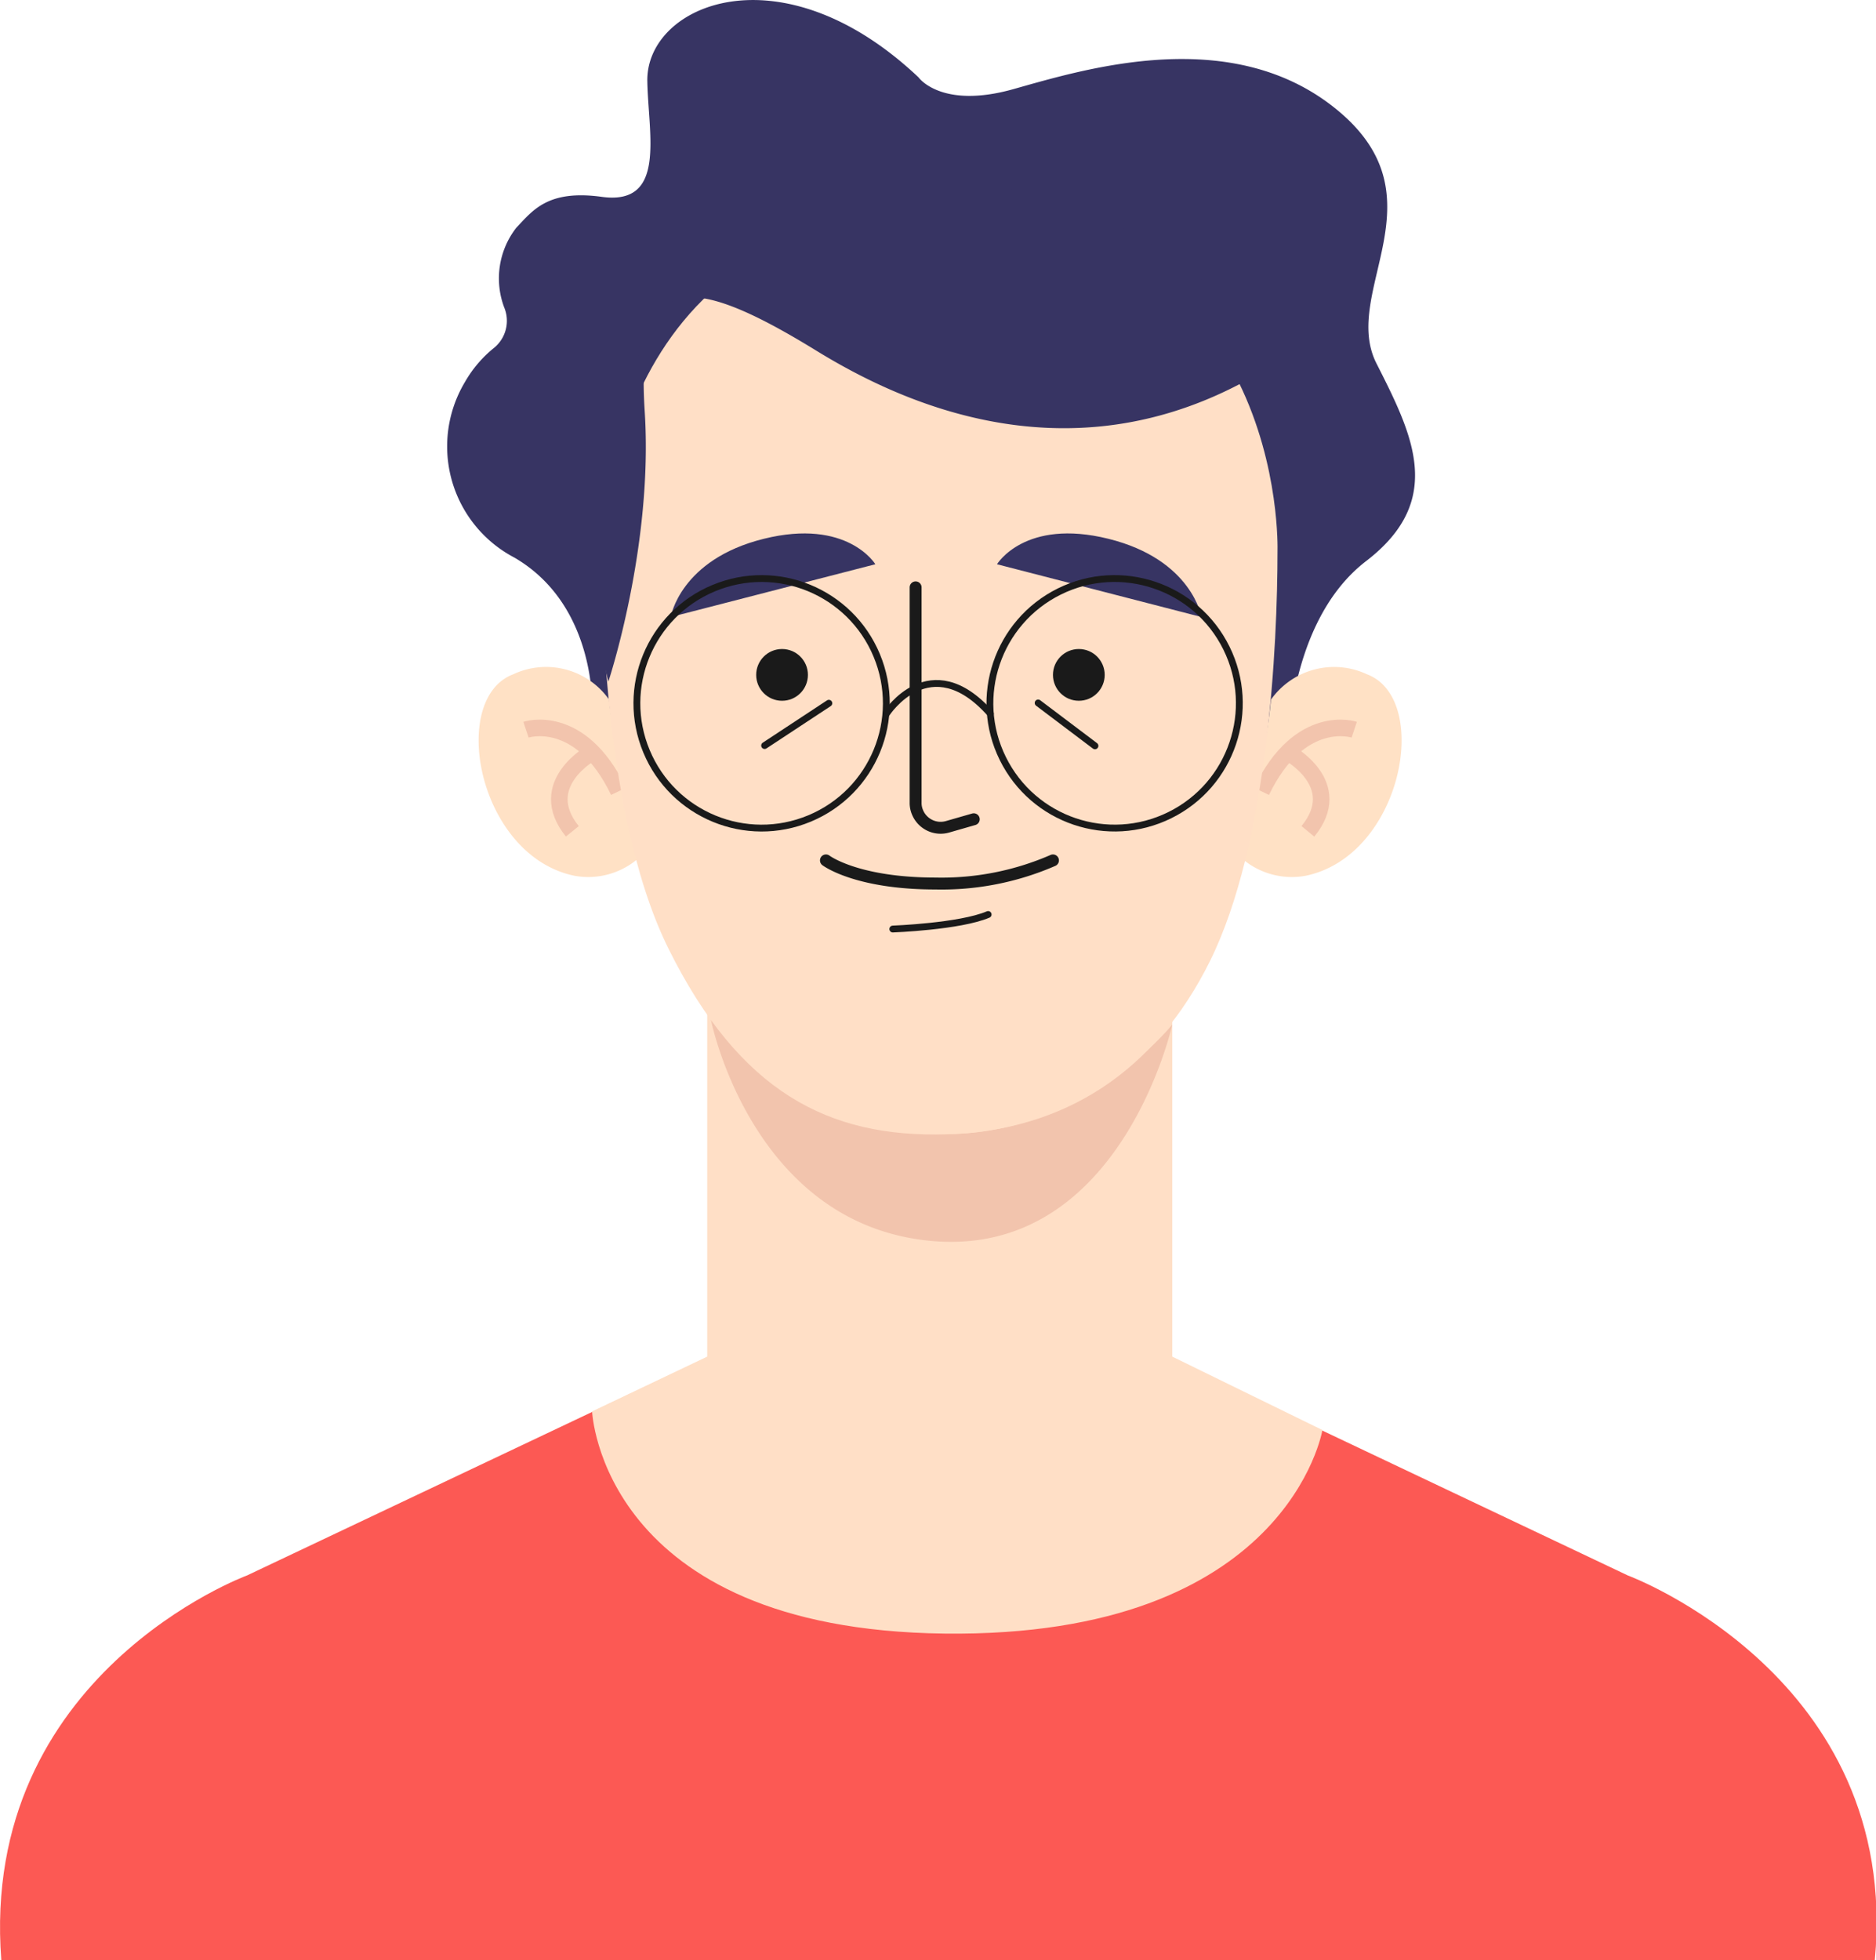 <svg xmlns="http://www.w3.org/2000/svg" viewBox="0 0 129.08 134.82">
  <defs>
    <style>
      .cls-2{fill:#ffdfc6}.cls-4{fill:#373463}.cls-5{fill:#ffe1c5}.cls-6,.cls-7,.cls-9{fill:none}.cls-6{stroke:#f2c4ad;stroke-miterlimit:10;stroke-width:1.14px}.cls-7,.cls-9{stroke:#1a1a1a;stroke-linecap:round;stroke-linejoin:round}.cls-7{stroke-width:.82px}.cls-8{fill:#1a1a1a}.cls-9{stroke-width:.47px}
    </style>
  </defs>
  <g id="Layer_2" data-name="Layer 2">
    <g id="Layer_3" data-name="Layer 3">
      <path fill="#fc5954" d="M112 108.36l-31.64-15H48.67l-31.67 15S-1.42 115.13.09 134.82H129c1.81-19.51-17-26.46-17-26.46z"/>
      <path d="M80.66 93.31v-33.7h-32v33.7l-7.92 3.77s.63 15 24.25 15.28 26-14 26-14z" class="cls-2"/>
      <path fill="#f2c4ad" d="M48.91 70.12s2.68 13.6 14.51 15.16C77 87.08 80.66 70.47 80.66 70.47S74.64 78 65.13 78a20.83 20.83 0 0 1-16.22-7.88z"/>
      <path d="M40.75 49.08s.45-7.35-5.36-10.73A8.63 8.63 0 0 1 32 26.26a8.3 8.3 0 0 1 2-2.34 2.4 2.4 0 0 0 .69-2.78 5.67 5.67 0 0 1 .83-5.47c1.15-1.21 2.18-2.64 5.89-2.13 4.47.61 3.19-4.3 3.13-7.95-.1-5.28 9.17-9.23 18.66-.27 0 0 1.55 2.21 6.53.81S84.87 1.59 92.1 7.64s.12 12.45 2.61 17.36 4.75 9.4-.71 13.59-5.39 13.16-5.39 13.16z" class="cls-4"/>
      <path d="M87.45 48.12a5.33 5.33 0 0 1 6.61-1.74c4.45 1.68 2.44 12.49-4.24 13.86a5.26 5.26 0 0 1-4.27-1.11s1.65-7.98 1.9-11.01z" class="cls-5"/>
      <path d="M93.18 50.19s-3.73-1.25-6.38 4.24M88.61 51.75s4.06 2.17 1.38 5.43" class="cls-6"/>
      <path d="M41.91 48.12a5.31 5.31 0 0 0-6.6-1.74c-4.45 1.68-2.44 12.49 4.23 13.86a5.26 5.26 0 0 0 4.27-1.11s-1.64-7.98-1.9-11.01z" class="cls-5"/>
      <path d="M36.19 50.19s3.73-1.25 6.37 4.24M40.75 51.75s-4 2.17-1.37 5.43" class="cls-6"/>
      <path d="M87.9 37.87c0 6.51-.64 20.14-4.64 28.22-3.76 7.6-10 11.69-18.13 11.93S50.9 75.12 46 65.26 41.4 38 41.4 38s0-23.27 23-23.27c24.22-.01 23.5 23.14 23.5 23.14z" class="cls-2"/>
      <path d="M63 40.4v14.81a1.62 1.62 0 0 0 .13.66 1.72 1.72 0 0 0 2.06 1l1.81-.52" class="cls-7"/>
      <circle cx="53.81" cy="46.42" r="1.78" class="cls-8"/>
      <circle cx="74.23" cy="46.42" r="1.78" class="cls-8"/>
      <path d="M57.03 48.37l-4.42 2.91M71.43 48.35l3.91 2.95" class="cls-9"/>
      <path d="M56.83 59.18s2.08 1.59 7.54 1.59a19.18 19.18 0 0 0 8.08-1.59" class="cls-7"/>
      <path d="M61.43 63.9s4.61-.17 6.56-1" class="cls-9"/>
      <path d="M68.6 38.81l14.07 3.63s-.64-3.95-6.4-5.38-7.67 1.75-7.67 1.75zM60.23 38.81l-14.08 3.63s.64-3.95 6.4-5.38 7.68 1.75 7.68 1.75z" class="cls-4"/>
      <circle cx="52.4" cy="48.37" r="8.58" class="cls-9" transform="rotate(-22.62 52.415 48.365)"/>
      <circle cx="76.69" cy="48.37" r="8.58" class="cls-9" transform="rotate(-26.3 76.7 48.366)"/>
      <path d="M61 49.08s3-4.66 7.14 0" class="cls-9"/>
      <path d="M62.54 12.31c-16 0-18.57 7.63-18.62 12.34a20.56 20.56 0 0 0-2.52-6.94L38.93 35l2.93 11.88s3.1-9.32 2.5-18.59 2.55-9.86 11.76-4.2c5.5 3.38 18.11 9.73 31.78.8 0-.02-7.64-12.58-25.36-12.58z" class="cls-4"/>
    </g>
  </g>
</svg>
